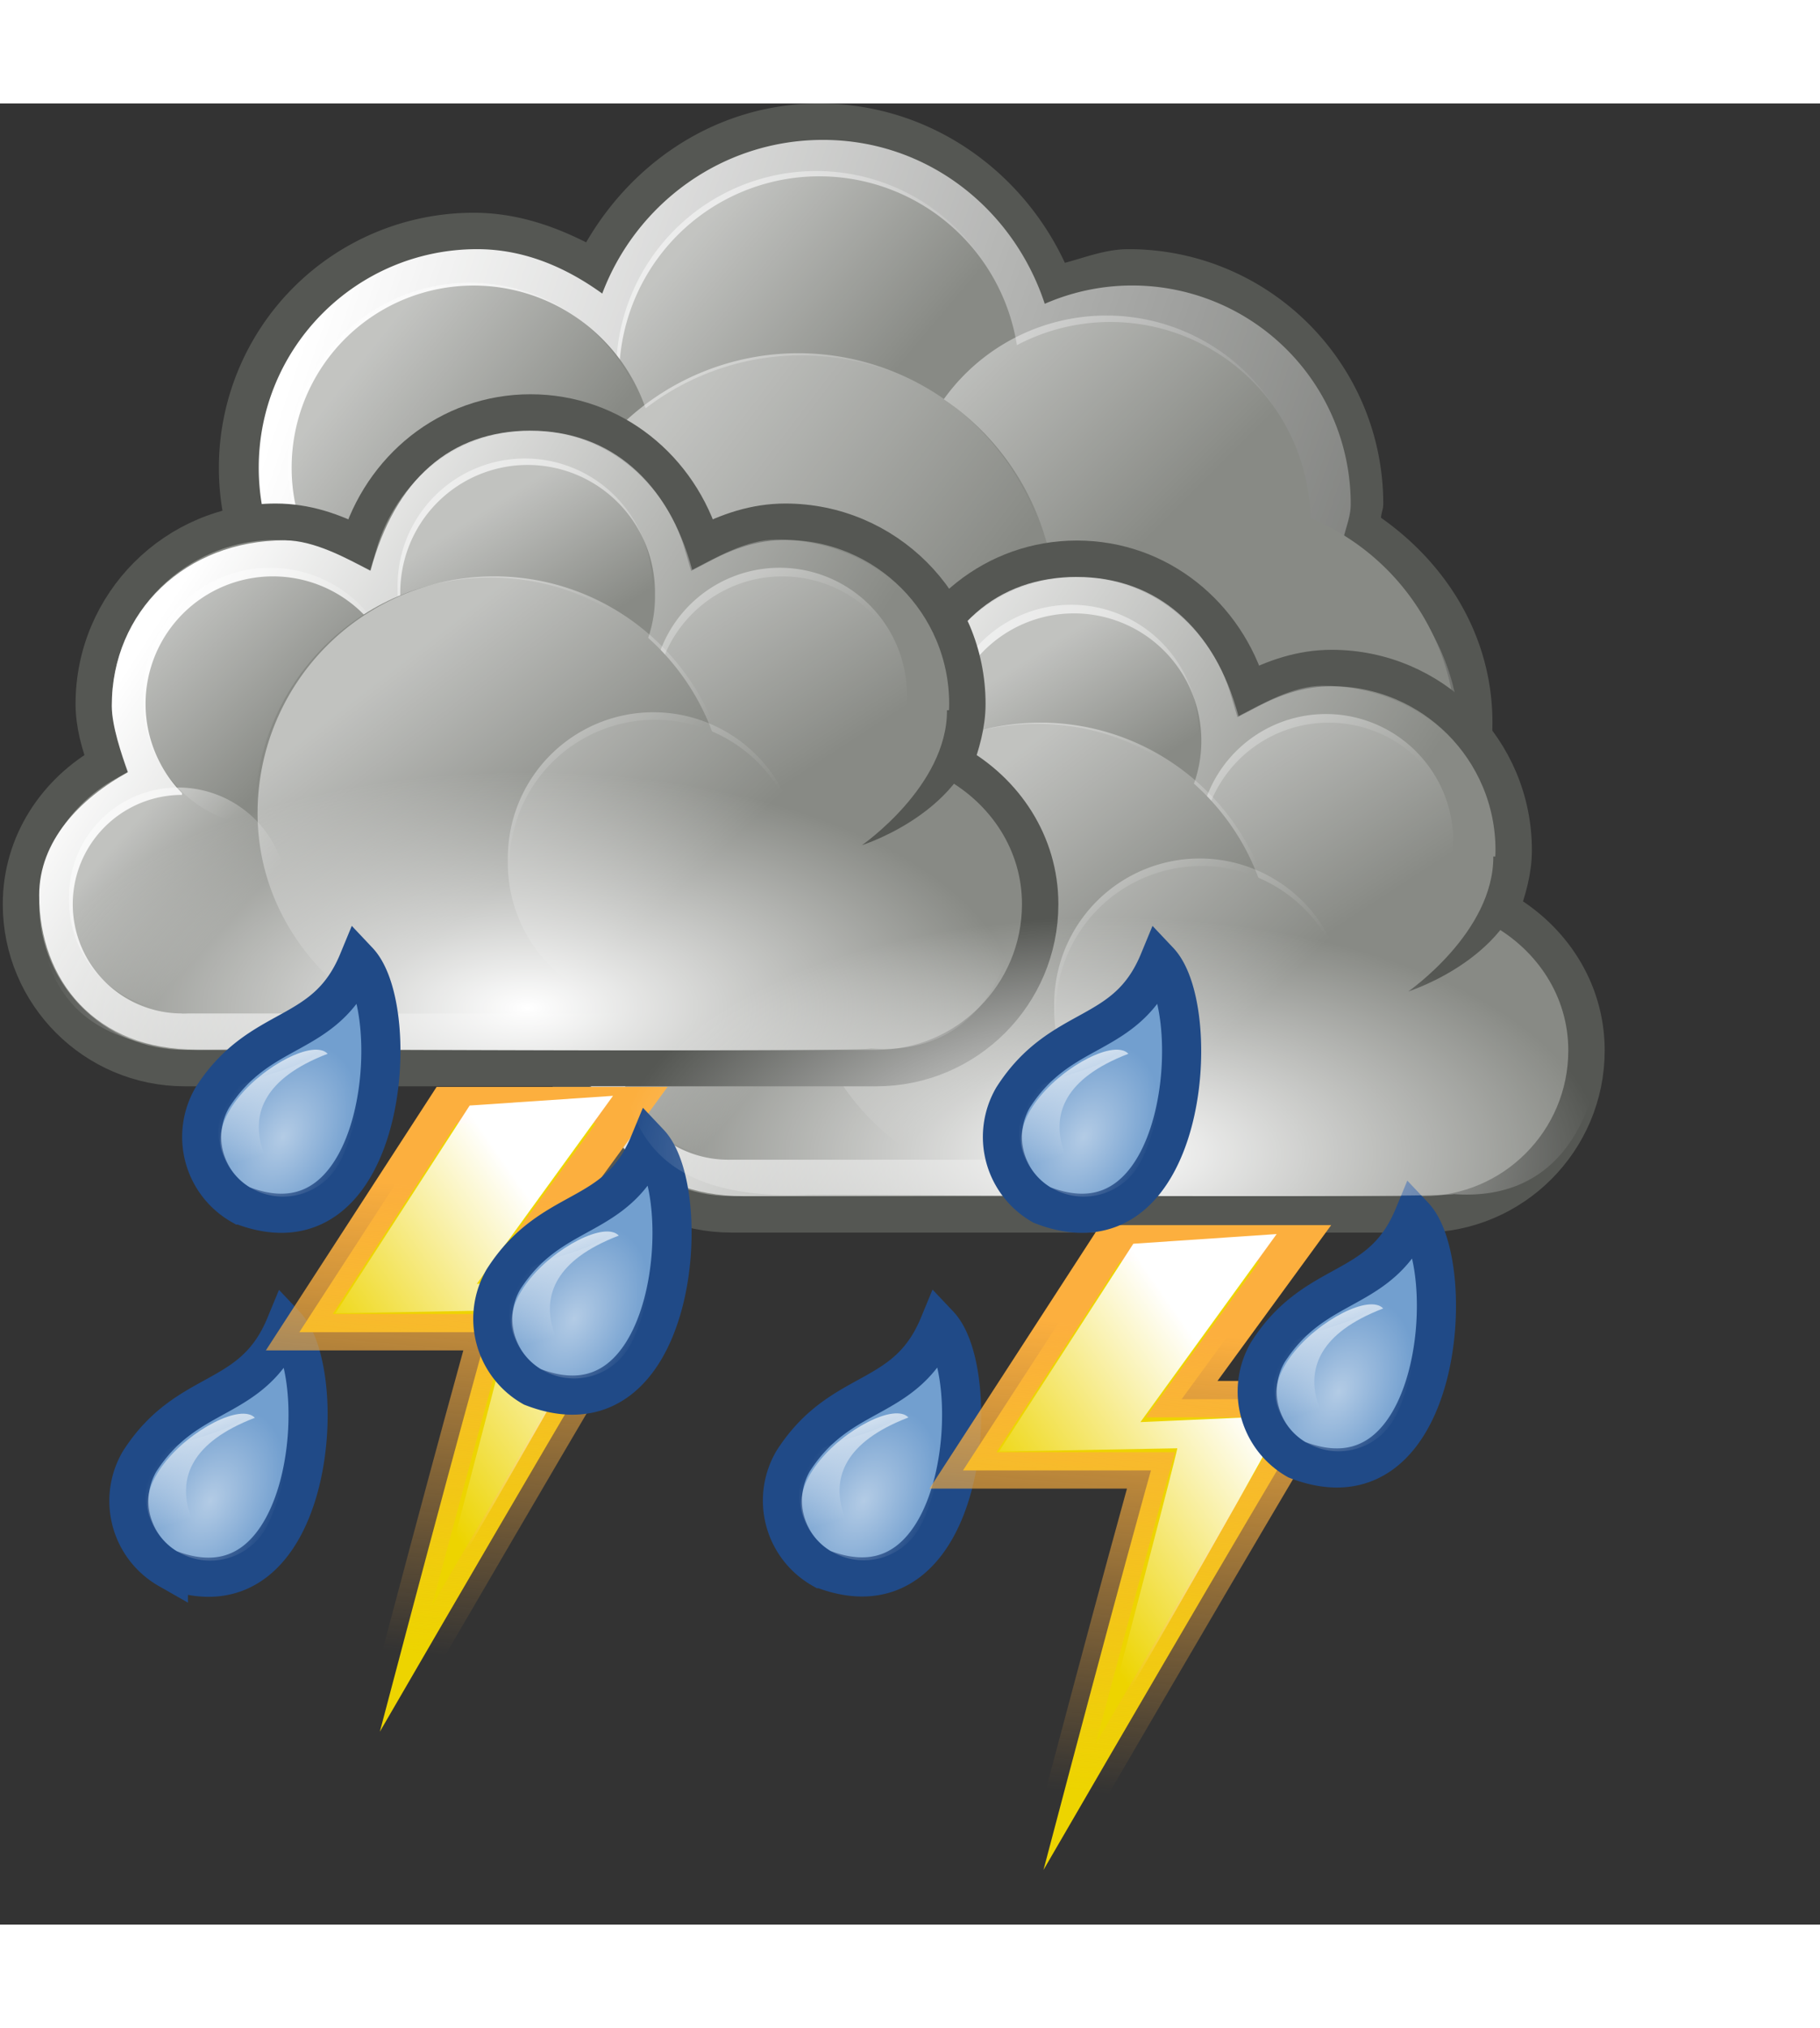 <svg xmlns="http://www.w3.org/2000/svg" viewBox="0 0 50 50" xmlns:xlink="http://www.w3.org/1999/xlink" width="44" height="49" version="1"><rect x="0" y="0" width="50" height="50" fill="#333333" stroke="none"/><defs><linearGradient xlink:href="#a" id="E" gradientUnits="userSpaceOnUse" gradientTransform="matrix(-.054 .103 -.093 -.059 198.905 -255.69)" x1="6.894" y1="-359.824" x2="27.4" y2="-381.302"/><radialGradient xlink:href="#b" id="D" gradientUnits="userSpaceOnUse" gradientTransform="matrix(.071 .042 -.062 .109 207.476 -189.818)" cx="21.92" cy="-382.965" fx="21.92" fy="-382.965" r="21.744"/><linearGradient xlink:href="#c" id="X" gradientUnits="userSpaceOnUse" x1="284.802" y1="-441.233" x2="288.9" y2="-436.831"/><linearGradient xlink:href="#d" id="W" gradientUnits="userSpaceOnUse" x1="286.666" y1="-439.484" x2="289.766" y2="-436.707"/><linearGradient xlink:href="#e" id="V" gradientUnits="userSpaceOnUse" gradientTransform="translate(-35 207)" x1="275.942" y1="-437.105" x2="279.975" y2="-431.918"/><linearGradient xlink:href="#c" id="U" gradientUnits="userSpaceOnUse" x1="285.941" y1="-439.939" x2="289.391" y2="-436.443"/><linearGradient xlink:href="#f" id="T" gradientUnits="userSpaceOnUse" x1="286.512" y1="-441.291" x2="289.854" y2="-436.145"/><linearGradient xlink:href="#g" id="S" gradientUnits="userSpaceOnUse" x1="287.517" y1="-439.753" x2="289.676" y2="-436.322"/><linearGradient xlink:href="#h" id="R" gradientUnits="userSpaceOnUse" gradientTransform="translate(-34 207)" x1="271.022" y1="-441.052" x2="285.029" y2="-431.97"/><linearGradient xlink:href="#c" id="Q" gradientUnits="userSpaceOnUse" x1="284.802" y1="-441.233" x2="288.9" y2="-436.831"/><linearGradient xlink:href="#d" id="P" gradientUnits="userSpaceOnUse" x1="286.666" y1="-439.484" x2="289.766" y2="-436.707"/><linearGradient xlink:href="#e" id="O" gradientUnits="userSpaceOnUse" gradientTransform="translate(-35 207)" x1="275.942" y1="-437.105" x2="279.975" y2="-431.918"/><linearGradient xlink:href="#c" id="N" gradientUnits="userSpaceOnUse" x1="285.941" y1="-439.939" x2="289.391" y2="-436.443"/><linearGradient xlink:href="#f" id="M" gradientUnits="userSpaceOnUse" x1="286.512" y1="-441.291" x2="289.854" y2="-436.145"/><linearGradient xlink:href="#g" id="L" gradientUnits="userSpaceOnUse" x1="287.517" y1="-439.753" x2="289.676" y2="-436.322"/><linearGradient xlink:href="#h" id="K" gradientUnits="userSpaceOnUse" gradientTransform="translate(-34 207)" x1="271.022" y1="-441.052" x2="285.029" y2="-431.97"/><linearGradient xlink:href="#i" id="J" gradientUnits="userSpaceOnUse" x1="238.005" y1="-388.475" x2="245.655" y2="-382.645"/><linearGradient xlink:href="#j" id="I" gradientUnits="userSpaceOnUse" x1="230.876" y1="-390.44" x2="235.257" y2="-386.959"/><linearGradient xlink:href="#k" id="H" gradientUnits="userSpaceOnUse" x1="246.74" y1="-391.314" x2="252.698" y2="-385.352"/><linearGradient xlink:href="#l" id="G" gradientUnits="userSpaceOnUse" x1="240.074" y1="-393.407" x2="245.827" y2="-388.55"/><linearGradient xlink:href="#m" id="F" gradientUnits="userSpaceOnUse" gradientTransform="translate(69 155)" x1="228.503" y1="-392.306" x2="266.364" y2="-379.269"/><linearGradient xlink:href="#a" id="ak" gradientUnits="userSpaceOnUse" gradientTransform="matrix(-.054 .103 -.093 -.059 198.905 -255.69)" x1="6.894" y1="-359.824" x2="27.4" y2="-381.302"/><radialGradient xlink:href="#b" id="aj" gradientUnits="userSpaceOnUse" gradientTransform="matrix(.071 .042 -.062 .109 207.476 -189.818)" cx="21.92" cy="-382.965" fx="21.92" fy="-382.965" r="21.744"/><linearGradient xlink:href="#a" id="ad" gradientUnits="userSpaceOnUse" gradientTransform="matrix(-.054 .103 -.093 -.059 198.905 -255.69)" x1="6.894" y1="-359.824" x2="27.4" y2="-381.302"/><radialGradient xlink:href="#b" id="ac" gradientUnits="userSpaceOnUse" gradientTransform="matrix(.071 .042 -.062 .109 207.476 -189.818)" cx="21.92" cy="-382.965" fx="21.92" fy="-382.965" r="21.744"/><linearGradient xlink:href="#a" id="Z" gradientUnits="userSpaceOnUse" gradientTransform="matrix(-.054 .103 -.093 -.059 198.905 -255.69)" x1="6.894" y1="-359.824" x2="27.4" y2="-381.302"/><radialGradient xlink:href="#b" id="Y" gradientUnits="userSpaceOnUse" gradientTransform="matrix(.071 .042 -.062 .109 207.476 -189.818)" cx="21.92" cy="-382.965" fx="21.92" fy="-382.965" r="21.744"/><linearGradient xlink:href="#a" id="ah" gradientUnits="userSpaceOnUse" gradientTransform="matrix(-.054 .103 -.093 -.059 198.905 -255.69)" x1="6.894" y1="-359.824" x2="27.4" y2="-381.302"/><radialGradient xlink:href="#b" id="ag" gradientUnits="userSpaceOnUse" gradientTransform="matrix(.071 .042 -.062 .109 207.476 -189.818)" cx="21.92" cy="-382.965" fx="21.92" fy="-382.965" r="21.744"/><linearGradient id="a"><stop offset="0" stop-color="#fff"/><stop offset="1" stop-color="#fff" stop-opacity="0"/></linearGradient><linearGradient xlink:href="#a" id="an" gradientUnits="userSpaceOnUse" gradientTransform="matrix(-.054 .103 -.093 -.059 198.905 -255.69)" x1="6.894" y1="-359.824" x2="27.4" y2="-381.302"/><linearGradient id="b"><stop offset="0" stop-color="#fff"/><stop offset="1" stop-color="#fff" stop-opacity="0"/></linearGradient><radialGradient xlink:href="#b" id="am" gradientUnits="userSpaceOnUse" gradientTransform="matrix(.071 .042 -.062 .109 207.476 -189.818)" cx="21.92" cy="-382.965" fx="21.92" fy="-382.965" r="21.744"/><linearGradient id="d"><stop offset="0" stop-color="#fff"/><stop offset="1" stop-color="#fff" stop-opacity="0"/></linearGradient><linearGradient id="e"><stop offset="0" stop-color="#fff"/><stop offset="1" stop-color="#fff" stop-opacity="0"/></linearGradient><linearGradient id="c"><stop offset="0" stop-color="#fff"/><stop offset="1" stop-color="#fff" stop-opacity="0"/></linearGradient><linearGradient id="f"><stop offset="0" stop-color="#fff"/><stop offset="1" stop-color="#fff" stop-opacity="0"/></linearGradient><linearGradient id="g"><stop offset="0" stop-color="#fff"/><stop offset="1" stop-color="#fff" stop-opacity="0"/></linearGradient><linearGradient id="h"><stop offset="0" stop-color="#fff"/><stop offset="1" stop-color="#fff" stop-opacity="0"/></linearGradient><linearGradient id="i"><stop offset="0" stop-color="#fff"/><stop offset="1" stop-color="#fff" stop-opacity="0"/></linearGradient><linearGradient id="j"><stop offset="0" stop-color="#fff"/><stop offset="1" stop-color="#fff" stop-opacity="0"/></linearGradient><linearGradient id="k"><stop offset="0" stop-color="#fff"/><stop offset="1" stop-color="#fff" stop-opacity="0"/></linearGradient><linearGradient id="l"><stop offset="0" stop-color="#fff"/><stop offset="1" stop-color="#fff" stop-opacity="0"/></linearGradient><linearGradient id="m"><stop offset="0" stop-color="#fff"/><stop offset="1" stop-color="#fff" stop-opacity="0"/></linearGradient><linearGradient id="o"><stop offset="0" stop-color="#fff"/><stop offset="1" stop-color="#fff" stop-opacity="0"/></linearGradient><linearGradient id="q"><stop offset="0" stop-color="#fff"/><stop offset="1" stop-color="#fff" stop-opacity="0"/></linearGradient><linearGradient id="p"><stop offset="0" stop-color="#fff"/><stop offset="1" stop-color="#fff" stop-opacity="0"/></linearGradient><linearGradient id="r" gradientUnits="userSpaceOnUse" x1="4.191" y1="11.113" x2="47.32" y2="56.052"><stop offset="0" stop-color="#fff"/><stop offset="1" stop-color="#fff" stop-opacity=".34"/></linearGradient><linearGradient id="x"><stop offset="0" stop-color="#fff"/><stop offset="1" stop-color="#fff" stop-opacity="0"/></linearGradient><linearGradient id="w"><stop offset="0" stop-color="#fff"/><stop offset="1" stop-color="#fff" stop-opacity="0"/></linearGradient><linearGradient id="v"><stop offset="0" stop-color="#edd400"/><stop offset="1" stop-color="#edd400" stop-opacity="0"/></linearGradient><linearGradient id="u"><stop offset="0" stop-color="#fcaf3e"/><stop offset="1" stop-color="#fcaf3e" stop-opacity="0"/></linearGradient><linearGradient id="t"><stop offset="0" stop-color="#fce94f"/><stop offset="1" stop-color="#fce94f" stop-opacity="0"/></linearGradient><linearGradient id="s"><stop offset="0" stop-color="#eeeeec"/><stop offset="1" stop-color="#eeeeec" stop-opacity="0"/></linearGradient><linearGradient id="n"><stop offset="0" stop-color="#fff"/><stop offset="1" stop-color="#fff" stop-opacity="0"/></linearGradient><linearGradient id="z"><stop offset="0" stop-color="#fff"/><stop offset="1" stop-color="#fff" stop-opacity="0"/></linearGradient><linearGradient id="y"><stop offset="0" stop-color="#ad7fa8"/><stop offset="1" stop-color="#ad7fa8" stop-opacity="0"/></linearGradient><linearGradient id="A"><stop offset="0" stop-color="#fff"/><stop offset="1" stop-color="#fff" stop-opacity="0"/></linearGradient><linearGradient id="B"><stop offset="0" stop-color="#fcaf3e"/><stop offset="1" stop-color="#fcaf3e" stop-opacity="0"/></linearGradient><linearGradient id="C"><stop offset="0" stop-color="#fff"/><stop offset="1" stop-color="#fff" stop-opacity="0"/></linearGradient><linearGradient xlink:href="#B" id="ae" gradientUnits="userSpaceOnUse" gradientTransform="translate(13.805 2.84)" x1="-191.289" y1="-328.079" x2="-192.414" y2="-315.329"/><linearGradient xlink:href="#C" id="af" gradientUnits="userSpaceOnUse" gradientTransform="translate(14.159 7.083)" x1="-190.477" y1="-332.512" x2="-196.19" y2="-328.534"/><linearGradient xlink:href="#B" id="aa" gradientUnits="userSpaceOnUse" gradientTransform="translate(13.805 2.84)" x1="-191.289" y1="-328.079" x2="-192.414" y2="-315.329"/><linearGradient xlink:href="#C" id="ab" gradientUnits="userSpaceOnUse" gradientTransform="translate(14.159 7.083)" x1="-190.477" y1="-332.512" x2="-196.19" y2="-328.534"/><radialGradient xlink:href="#A" id="ai" gradientUnits="userSpaceOnUse" gradientTransform="matrix(.931 0 0 .448 230.428 180.927)" cx="-229.75" cy="-343.956" fx="-229.75" fy="-343.956" r="14.501"/><radialGradient xlink:href="#A" id="al" gradientUnits="userSpaceOnUse" gradientTransform="matrix(.931 0 0 .448 246.438 184.927)" cx="-229.75" cy="-343.956" fx="-229.75" fy="-343.956" r="14.501"/></defs><path d="M22.583 40.228a2.151 2.151 0 0 1-.796-2.95c1.331-2.082 3.105-1.545 4.012-3.74 1.26 1.333.793 8.247-3.216 6.69z" fill="#729fcf" stroke="#204a87" stroke-width="1.075" stroke-miterlimit="2"/><path d="M234.31-229.904a1.757 1.757 0 0 1-2.423.662 1.826 1.826 0 0 1-.65-2.468c.49-.864 2.607-.452 3.347-2.29.848.499.216 3.233-.274 4.096z" opacity=".461" fill="url(#D)" transform="translate(-209.043 268.999)"/><path d="M233.022-229c-4.614-1.074.238-4.72.978-3.922-3.582 1.37-.978 3.922-.978 3.922z" fill="url(#E)" transform="translate(-209.043 268.999)"/><path d="M22.507 0c-2.771 0-5.106 1.574-6.404 3.813C15.159 3.337 14.138 3 13.01 3a7.001 7.001 0 0 0-6.997 7c0 3.864 3.134 7 6.997 7 2.42 0 4.429-1.32 5.686-3.188 1.134.69 2.388 1.188 3.811 1.188.913 0 1.753-.232 2.562-.531a6.847 6.847 0 0 0 2 2.156c-.008.13-.063.243-.063.375 0 3.864 3.135 7 6.997 7a7.001 7.001 0 0 0 6.998-7c0-2.37-1.258-4.358-3.061-5.625.007-.13.062-.243.062-.375 0-3.864-3.135-7-6.998-7-.622 0-1.174.222-1.749.375C28.061 1.816 25.515 0 22.507 0z" fill="#555753"/><path d="M311.5-242c-2.78 0-5.135 1.762-6.063 4.219-.985-.71-2.13-1.219-3.437-1.219-3.312 0-6 2.688-6 6s2.688 6 6 6c2.428 0 4.493-1.456 5.438-3.531 1.12.917 2.502 1.531 4.062 1.531 1.075 0 2.044-.319 2.938-.781.398 1 1.1 1.786 1.937 2.437-.18.596-.375 1.19-.375 1.844 0 3.588 2.912 6.5 6.5 6.5s6.5-2.912 6.5-6.5c0-2.36-1.334-4.33-3.219-5.469.063-.347.219-.666.219-1.031a6.002 6.002 0 0 0-8.406-5.5c-.854-2.594-3.215-4.5-6.094-4.5z" fill="url(#F)" transform="matrix(1 0 0 1 -288.892 243)"/><path d="M40.001 17.5a6.498 6.5 0 1 1-12.995 0A6.498 6.5 0 1 1 40 17.5zM28.005 7.5a5.498 5.5 0 1 1-10.996 0 5.498 5.5 0 1 1 10.996 0z" fill="#888a85"/><path transform="matrix(.882 0 0 .883 -192.742 351.11)" d="M250.183-389.301a6.231 6.231 0 1 1-12.463 0 6.231 6.231 0 1 1 12.463 0z" opacity=".494" fill="url(#G)"/><path d="M36.003 11.5a5.498 5.5 0 1 1-10.997 0 5.498 5.5 0 1 1 10.997 0z" fill="#888a85"/><path transform="matrix(.911 0 0 .912 -198.467 363.234)" d="M257.254-385.788a6.033 6.033 0 1 1-12.065 0 6.033 6.033 0 1 1 12.065 0z" opacity=".494" fill="url(#H)"/><path d="M18.009 10a4.998 5 0 1 1-9.997 0 4.998 5 0 1 1 9.997 0z" fill="#888a85"/><path transform="matrix(1.142 0 0 1.143 -253.67 453.277)" d="M237.809-387.887a4.375 4.375 0 1 1-8.75 0 4.375 4.375 0 1 1 8.75 0z" opacity=".494" fill="url(#I)"/><g><path d="M29.005 14a6.998 7 0 1 1-13.995 0 6.998 7 0 1 1 13.995 0z" fill="#888a85"/><path transform="matrix(1.038 0 0 1.039 -229.062 412.49)" d="M248.548-383.667a6.74 6.74 0 1 1-13.48 0 6.74 6.74 0 1 1 13.48 0z" opacity=".494" fill="url(#J)"/></g><g><path d="M246.5-238.5c-2.27 0-4.11 1.55-4.719 3.625-.693-.364-1.444-.625-2.281-.625-2.76 0-5 2.24-5 5 0 .579.162 1.108.344 1.625-1.374.77-2.344 2.19-2.344 3.875 0 2.484 2.016 4.5 4.5 4.5h19c2.484 0 4.5-2.016 4.5-4.5 0-1.686-.97-3.104-2.344-3.875.181-.517.344-1.046.344-1.625 0-2.76-2.24-5-5-5-.837 0-1.588.261-2.281.625-.61-2.075-2.448-3.625-4.72-3.625z" fill="#888a85" stroke="#555753" stroke-miterlimit="2" transform="matrix(1 0 0 1 -216.915 251)"/><path d="M246.5-238c-2.19 0-3.724 1.336-4.396 3.844-.668-.344-1.547-.834-2.354-.834-2.717 0-4.755 1.94-4.755 4.546 0 .547.267 1.333.442 1.822-1.325.728-2.437 1.89-2.437 3.372 0 2.346 1.546 4.25 4.34 4.25h18.32c2.772 0 4.34-1.904 4.34-4.25 0-1.592-1.112-2.666-2.437-3.394.175-.489.464-1.253.464-1.8 0-2.607-2.116-4.568-4.777-4.568-.807 0-1.642.49-2.31.833-.65-2.421-2.25-3.82-4.44-3.82z" fill="url(#K)" transform="matrix(1 0 0 1 -216.915 251)"/><path d="M33.004 17.5a3.499 3.5 0 1 1-6.998 0 3.499 3.5 0 1 1 6.998 0z" fill="#888a85"/><path d="M291.688-437.594a3.313 3.313 0 1 1-6.625 0 3.313 3.313 0 1 1 6.625 0z" transform="matrix(1.056 0 0 1.057 -275.094 479.863)" opacity=".478" fill="url(#L)"/><path fill="#888a85" d="M20.008 20h19.994v9H20.008z"/><path d="M23.007 26a2.999 3 0 1 1-5.998 0 2.999 3 0 1 1 5.998 0zM40.002 20.5a3.499 3.5 0 1 1-6.998 0 3.499 3.5 0 1 1 6.998 0z" fill="#888a85"/><path d="M291.688-437.594a3.313 3.313 0 1 1-6.625 0 3.313 3.313 0 1 1 6.625 0z" transform="matrix(1.056 0 0 1.057 -268.097 482.863)" opacity=".478" fill="url(#M)"/><path d="M26.006 20.5a3.499 3.5 0 1 1-6.998 0 3.499 3.5 0 1 1 6.998 0z" fill="#888a85"/><path d="M291.688-437.594a3.313 3.313 0 1 1-6.625 0 3.313 3.313 0 1 1 6.625 0z" transform="matrix(1.056 0 0 1.057 -282.092 482.863)" opacity=".478" fill="url(#N)"/><path d="M28.474 17.031c-3.578 0-6.467 2.92-6.467 6.5 0 2.37 1.35 4.338 3.25 5.469h6.466c1.9-1.131 3.249-3.13 3.249-5.5 0-3.58-2.92-6.469-6.498-6.469z" fill="#888a85"/><path d="M245.5-234a6.502 6.502 0 0 0-6.5 6.5c0 2.376 1.345 4.366 3.25 5.5h6.5c1.905-1.134 3.25-3.124 3.25-5.5 0-3.588-2.912-6.5-6.5-6.5z" opacity=".478" fill="url(#O)" transform="matrix(1 0 0 1 -216.915 251)"/><path d="M291.688-437.594a3.313 3.313 0 1 1-6.625 0 3.313 3.313 0 1 1 6.625 0z" transform="matrix(.905 0 0 .906 -241.077 422.311)" opacity=".478" fill="url(#P)"/><path d="M41.957 20.666c-.001 2.685-3.268 3.714-3.268 3.714s2.348-1.626 2.336-3.705l.932-.009z" fill="#555753" fill-rule="evenodd"/><path d="M37.002 25a3.999 4 0 1 1-7.997 0 3.999 4 0 1 1 7.997 0z" fill="#888a85"/><path d="M291.688-437.594a3.313 3.313 0 1 1-6.625 0 3.313 3.313 0 1 1 6.625 0z" transform="matrix(1.207 0 0 1.208 -315.11 553.415)" opacity=".478" fill="url(#Q)"/></g><g><path d="M246.5-238.5c-2.27 0-4.11 1.55-4.719 3.625-.693-.364-1.444-.625-2.281-.625-2.76 0-5 2.24-5 5 0 .579.162 1.108.344 1.625-1.374.77-2.344 2.19-2.344 3.875 0 2.484 2.016 4.5 4.5 4.5h19c2.484 0 4.5-2.016 4.5-4.5 0-1.686-.97-3.104-2.344-3.875.181-.517.344-1.046.344-1.625 0-2.76-2.24-5-5-5-.837 0-1.588.261-2.281.625-.61-2.075-2.448-3.625-4.72-3.625z" fill="#888a85" stroke="#555753" stroke-miterlimit="2" transform="matrix(1 0 0 1 -231.924 246.984)"/><path d="M246.5-238c-2.19 0-3.724 1.336-4.396 3.844-.668-.344-1.547-.834-2.354-.834-2.717 0-4.755 1.94-4.755 4.546 0 .547.267 1.333.442 1.822-1.325.728-2.437 1.89-2.437 3.372 0 2.346 1.546 4.25 4.34 4.25h18.32c2.772 0 4.34-1.904 4.34-4.25 0-1.592-1.112-2.666-2.437-3.394.175-.489.464-1.253.464-1.8 0-2.607-2.116-4.568-4.777-4.568-.807 0-1.642.49-2.31.833-.65-2.421-2.25-3.82-4.44-3.82z" fill="url(#R)" transform="matrix(1 0 0 1 -231.924 246.984)"/><path d="M17.994 13.484a3.499 3.5 0 1 1-6.997 0 3.499 3.5 0 1 1 6.997 0z" fill="#888a85"/><path d="M291.688-437.594a3.313 3.313 0 1 1-6.625 0 3.313 3.313 0 1 1 6.625 0z" transform="matrix(1.056 0 0 1.057 -290.104 475.847)" opacity=".478" fill="url(#S)"/><path fill="#888a85" d="M4.999 15.984h19.993v9H5z"/><path d="M7.997 21.984a2.999 3 0 1 1-5.998 0 2.999 3 0 1 1 5.998 0zM24.992 16.484a3.499 3.5 0 1 1-6.998 0 3.499 3.5 0 1 1 6.998 0z" fill="#888a85"/><path d="M291.688-437.594a3.313 3.313 0 1 1-6.625 0 3.313 3.313 0 1 1 6.625 0z" transform="matrix(1.056 0 0 1.057 -283.106 478.847)" opacity=".478" fill="url(#T)"/><path d="M10.997 16.484a3.499 3.5 0 1 1-6.998 0 3.499 3.5 0 1 1 6.998 0z" fill="#888a85"/><path d="M291.688-437.594a3.313 3.313 0 1 1-6.625 0 3.313 3.313 0 1 1 6.625 0z" transform="matrix(1.056 0 0 1.057 -297.101 478.847)" opacity=".478" fill="url(#U)"/><path d="M13.465 13.015c-3.579 0-6.467 2.92-6.467 6.5 0 2.37 1.349 4.338 3.249 5.469h6.466c1.9-1.131 3.25-3.13 3.25-5.5 0-3.58-2.92-6.469-6.498-6.469z" fill="#888a85"/><path d="M245.5-234a6.502 6.502 0 0 0-6.5 6.5c0 2.376 1.345 4.366 3.25 5.5h6.5c1.905-1.134 3.25-3.124 3.25-5.5 0-3.588-2.912-6.5-6.5-6.5z" opacity=".478" fill="url(#V)" transform="matrix(1 0 0 1 -231.924 246.984)"/><path d="M291.688-437.594a3.313 3.313 0 1 1-6.625 0 3.313 3.313 0 1 1 6.625 0z" transform="matrix(.905 0 0 .906 -256.086 418.295)" opacity=".478" fill="url(#W)"/><path d="M26.948 16.65c-.002 2.685-3.268 3.714-3.268 3.714s2.348-1.626 2.336-3.705l.932-.009z" fill="#555753" fill-rule="evenodd"/><path d="M21.993 20.984a3.999 4 0 1 1-7.997 0 3.999 4 0 1 1 7.997 0z" fill="#888a85"/><path d="M291.688-437.594a3.313 3.313 0 1 1-6.625 0 3.313 3.313 0 1 1 6.625 0z" transform="matrix(1.207 0 0 1.208 -330.119 549.4)" opacity=".478" fill="url(#X)"/></g><g><path d="M4.627 40.237a2.151 2.151 0 0 1-.795-2.949c1.331-2.083 3.105-1.546 4.012-3.742 1.26 1.334.793 8.248-3.217 6.69z" fill="#729fcf" stroke="#204a87" stroke-width="1.075" stroke-miterlimit="2"/><path d="M234.31-229.904a1.757 1.757 0 0 1-2.423.662 1.826 1.826 0 0 1-.65-2.468c.49-.864 2.607-.452 3.347-2.29.848.499.216 3.233-.274 4.096z" opacity=".461" fill="url(#Y)" transform="translate(-226.998 269.008)"/><path d="M233.022-229c-4.614-1.074.238-4.72.978-3.922-3.582 1.37-.978 3.922-.978 3.922z" fill="url(#Z)" transform="translate(-226.998 269.008)"/></g><g fill-rule="evenodd"><path d="M-173.246-327.591l-3.124 4.279h3.78s-2.704 4.526-7.576 12.926c2.096-7.947 2.952-10.97 2.952-10.97h-5.163l4.043-6.235h5.088z" fill="#edd400" stroke="url(#aa)" transform="translate(208.833 358.886)"/><path d="M-173.76-327.845l-3.743 5.163 3.957-.176s-.14.46-5.013 8.86c2.096-7.947 2.07-7.965 2.07-7.965l-4.899.089 3.69-5.705 3.939-.266z" fill="url(#ab)" transform="translate(208.833 358.886)"/></g><g><path d="M35.626 37.236a2.151 2.151 0 0 1-.796-2.95c1.332-2.082 3.105-1.545 4.012-3.74 1.261 1.333.794 8.247-3.216 6.69z" fill="#729fcf" stroke="#204a87" stroke-width="1.075" stroke-miterlimit="2"/><path d="M234.31-229.904a1.757 1.757 0 0 1-2.423.662 1.826 1.826 0 0 1-.65-2.468c.49-.864 2.607-.452 3.347-2.29.848.499.216 3.233-.274 4.096z" opacity=".461" fill="url(#ac)" transform="translate(-196 266.006)"/><path d="M233.022-229c-4.614-1.074.238-4.72.978-3.922-3.582 1.37-.978 3.922-.978 3.922z" fill="url(#ad)" transform="translate(-196 266.006)"/></g><g fill-rule="evenodd"><path d="M-173.246-327.591l-3.124 4.279h3.78s-2.704 4.526-7.576 12.926c2.096-7.947 2.952-10.97 2.952-10.97h-5.163l4.043-6.235h5.088z" fill="#edd400" stroke="url(#ae)" transform="translate(190.601 355.091)"/><path d="M-173.76-327.845l-3.743 5.163 3.957-.176s-.14.46-5.013 8.86c2.096-7.947 2.07-7.965 2.07-7.965l-4.899.089 3.69-5.705 3.939-.266z" fill="url(#af)" transform="translate(190.601 355.091)"/></g><g><path d="M14.626 35.236a2.151 2.151 0 0 1-.796-2.95c1.332-2.082 3.105-1.545 4.012-3.74 1.261 1.333.794 8.247-3.216 6.69z" fill="#729fcf" stroke="#204a87" stroke-width="1.075" stroke-miterlimit="2"/><path d="M234.31-229.904a1.757 1.757 0 0 1-2.423.662 1.826 1.826 0 0 1-.65-2.468c.49-.864 2.607-.452 3.347-2.29.848.499.216 3.233-.274 4.096z" opacity=".461" fill="url(#ag)" transform="translate(-217 264.006)"/><path d="M233.022-229c-4.614-1.074.238-4.72.978-3.922-3.582 1.37-.978 3.922-.978 3.922z" fill="url(#ah)" transform="translate(-217 264.006)"/></g><path d="M16.69 11c-2 0-3.685 1.08-4.53 2.615a5.507 5.507 0 0 0-1.926-.353c-2.83 0-5.118 2.118-5.118 4.718 0 .453.145.856.275 1.272-1.382.865-2.348 2.253-2.348 3.904 0 2.653.652 4.994 5.228 4.806.045-.002 17.451.097 17.7-.018 3.086.226 4.072-2.445 4.072-4.7 0-1.7-.837-3.05-2.309-3.877.048-.258-.038-.551-.038-.822 0-2.6-2.306-4.718-5.136-4.718-.394 0-.733.135-1.1.212C20.72 12.271 18.873 11 16.69 11z" fill="url(#ai)" transform="translate(-2.043 -2)"/><g><path d="M6.628 30.243a2.151 2.151 0 0 1-.796-2.948c1.331-2.083 3.105-1.547 4.012-3.742 1.26 1.334.793 8.248-3.216 6.69z" fill="#729fcf" stroke="#204a87" stroke-width="1.075" stroke-miterlimit="2"/><path d="M234.31-229.904a1.757 1.757 0 0 1-2.423.662 1.826 1.826 0 0 1-.65-2.468c.49-.864 2.607-.452 3.347-2.29.848.499.216 3.233-.274 4.096z" opacity=".461" fill="url(#aj)" transform="translate(-224.998 259.014)"/><path d="M233.022-229c-4.614-1.074.238-4.72.978-3.922-3.582 1.37-.978 3.922-.978 3.922z" fill="url(#ak)" transform="translate(-224.998 259.014)"/></g><path d="M32.7 15c-2 0-3.686 1.08-4.53 2.615a5.507 5.507 0 0 0-1.927-.353c-2.83 0-5.117 2.118-5.117 4.718 0 .453.144.856.275 1.272-1.383.865-2.348 2.253-2.348 3.904 0 2.653.652 4.994 5.228 4.806.045-.002 17.451.097 17.7-.018 3.085.226 4.072-2.445 4.072-4.7 0-1.7-.837-3.05-2.31-3.877.049-.258-.038-.551-.038-.822 0-2.6-2.306-4.718-5.136-4.718-.393 0-.732.135-1.1.212C36.73 16.271 34.884 15 32.699 15z" fill="url(#al)" transform="translate(-2.043 -2)"/><g><path d="M28.626 30.243a2.151 2.151 0 0 1-.796-2.948c1.332-2.083 3.105-1.547 4.012-3.742 1.261 1.334.794 8.248-3.216 6.69z" fill="#729fcf" stroke="#204a87" stroke-width="1.075" stroke-miterlimit="2"/><path d="M234.31-229.904a1.757 1.757 0 0 1-2.423.662 1.826 1.826 0 0 1-.65-2.468c.49-.864 2.607-.452 3.347-2.29.848.499.216 3.233-.274 4.096z" opacity=".461" fill="url(#am)" transform="translate(-203 259.014)"/><path d="M233.022-229c-4.614-1.074.238-4.72.978-3.922-3.582 1.37-.978 3.922-.978 3.922z" fill="url(#an)" transform="translate(-203 259.014)"/></g></svg>